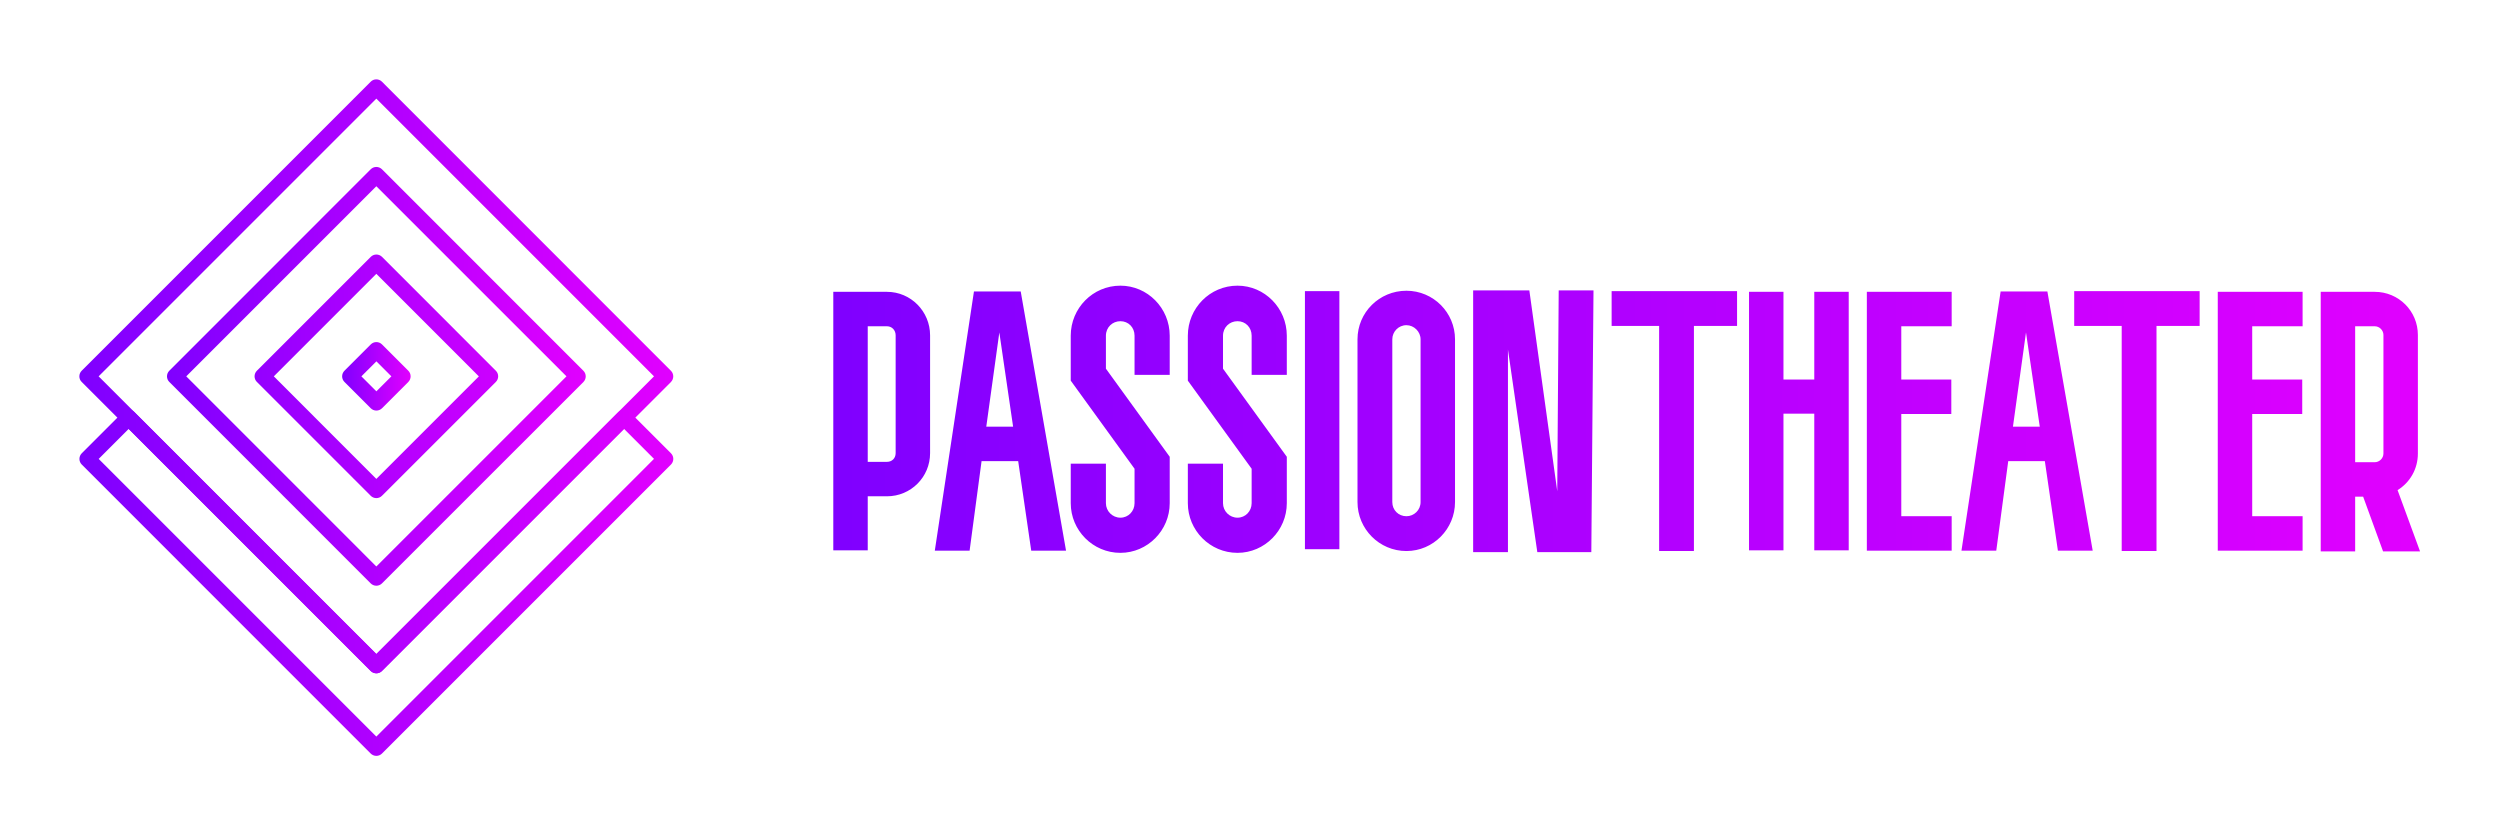 
        <svg xmlns="http://www.w3.org/2000/svg" xmlnslink="http://www.w3.org/1999/xlink" version="1.1" width="3203.39" 
        height="1072.141" viewBox="0 0 3203.39 1072.141">
			
			<g transform="scale(10.169) translate(10, 10)">
				<defs id="SvgjsDefs3285"><linearGradient id="SvgjsLinearGradient3290"><stop id="SvgjsStop3291" stop-color="#7f00ff" offset="0"></stop><stop id="SvgjsStop3292" stop-color="#e100ff" offset="1"></stop></linearGradient><linearGradient id="SvgjsLinearGradient3293"><stop id="SvgjsStop3294" stop-color="#7f00ff" offset="0"></stop><stop id="SvgjsStop3295" stop-color="#e100ff" offset="1"></stop></linearGradient></defs><g id="SvgjsG3286" featureKey="symbolFeature-0" transform="matrix(0.067,0,0,0.067,-0.032,-0.032)" fill="url(#SvgjsLinearGradient3290)"><g xmlns="http://www.w3.org/2000/svg">    <path d="M559,1102.5l10.6-10.6L36.7,559L559,36.7L1081.2,559l-532.8,532.8L559,1102.5l10.6-10.6L559,1102.5l10.6,10.6l543.4-543.4   c2.8-2.8,4.4-6.7,4.4-10.6c0-4-1.6-7.8-4.4-10.6L569.6,4.9c-5.9-5.9-15.4-5.9-21.2,0L4.9,548.4c-5.9,5.9-5.9,15.4,0,21.2   l543.5,543.5c2.8,2.8,6.7,4.4,10.6,4.4s7.8-1.6,10.6-4.4L559,1102.5z"></path>    <path d="M559,937.8l10.6,10.6l378.8-378.7c2.8-2.8,4.4-6.7,4.4-10.6c0-4-1.6-7.8-4.4-10.6L569.6,169.6c-2.8-2.8-6.7-4.4-10.6-4.4   c-4,0-7.8,1.6-10.6,4.4L169.7,548.4c-5.9,5.9-5.9,15.4,0,21.2l378.7,378.8c2.8,2.8,6.7,4.4,10.6,4.4c4,0,7.8-1.6,10.6-4.4   L559,937.8l10.6-10.6L201.5,559L559,201.5L916.6,559L548.4,927.2L559,937.8l10.6-10.6L559,937.8z M773.1,559l-10.6-10.6L559,751.9   L366.2,559L559,366.2l203.4,203.5L773.1,559l-10.6-10.6L773.1,559l10.6-10.6l-214-214.1c-2.8-2.8-6.7-4.4-10.6-4.4   c-4,0-7.8,1.6-10.6,4.4L334.4,548.4c-5.9,5.9-5.9,15.4,0,21.2l214,214c5.9,5.9,15.4,5.9,21.2,0l214.1-214c5.9-5.9,5.9-15.4,0-21.2   L773.1,559z"></path>    <path d="M509.7,559l10.6,10.6l38.8-38.8l28.2,28.2l-28.2,28.2l-38.8-38.8L509.7,559l10.6,10.6L509.7,559l-10.6,10.6l49.4,49.4   c2.8,2.8,6.7,4.4,10.6,4.4c4,0,7.8-1.6,10.6-4.4l49.4-49.4c2.8-2.8,4.4-6.7,4.4-10.6c0-4-1.6-7.8-4.4-10.6l-49.4-49.4   c-5.9-5.9-15.4-5.9-21.2,0l-49.4,49.4c-5.9,5.9-5.9,15.4,0,21.2L509.7,559z"></path>    <path d="M559,1102.4l10.6-10.6L103.8,626.1c-5.9-5.9-15.4-5.9-21.2,0L5,703.7c-2.8,2.8-4.4,6.7-4.4,10.6c0,4,1.6,7.8,4.4,10.6   l543.4,543.5c2.8,2.8,6.7,4.4,10.6,4.4c4,0,7.8-1.6,10.6-4.4l543.5-543.5c2.8-2.8,4.4-6.7,4.4-10.6c0-4-1.6-7.8-4.4-10.6   l-77.6-77.6c-5.9-5.9-15.4-5.9-21.2,0l-465.8,465.8L559,1102.4l10.6-10.6L559,1102.4l10.6,10.6l455.2-455.2l56.4,56.4L559,1236.5   L36.8,714.3l56.4-56.4l455.2,455.2c5.9,5.9,15.4,5.9,21.2,0L559,1102.4z"></path></g></g><g id="SvgjsG3287" featureKey="nameFeature-0" transform="matrix(1.142,0,0,1.142,95,13.708)" fill="url(#SvgjsLinearGradient3293)"><path d="M3.8 34 l0 5.96 l-3.8 0 l0 -28.52 l5.92 0 c2.64 0 4.76 2.16 4.76 4.8 l0 13 c0 2.64 -2.12 4.76 -4.76 4.76 l-2.12 0 z M3.8 15.24 l0 14.96 l2.12 0 c0.56 0 0.96 -0.4 0.96 -0.96 l0 -13 c0 -0.56 -0.4 -1 -0.96 -1 l-2.12 0 z M21.84 40 l-1.44 -9.88 l-4.04 0 l-1.32 9.88 l-3.84 0 l4.32 -28.6 l5.16 0 l5 28.6 l-3.84 0 z M16.88 26.32 l2.96 0 l-1.52 -10.4 z M31.68 40.24 c-3.04 0 -5.48 -2.48 -5.48 -5.48 l0 -4.36 l3.88 0 l0 4.36 c0 0.88 0.72 1.6 1.6 1.6 s1.56 -0.72 1.56 -1.6 l0 -3.8 l-7.04 -9.72 l0 -4.96 c0 -3.04 2.44 -5.52 5.48 -5.52 c3 0 5.44 2.48 5.44 5.52 l0 4.32 l-3.88 0 l0 -4.32 c0 -0.92 -0.68 -1.6 -1.56 -1.6 s-1.6 0.68 -1.6 1.6 l0 3.64 l7.04 9.72 l0 5.12 c0 3 -2.44 5.48 -5.44 5.48 z M44.6 40.24 c-3.04 0 -5.48 -2.48 -5.48 -5.48 l0 -4.36 l3.88 0 l0 4.36 c0 0.88 0.72 1.6 1.6 1.6 s1.56 -0.72 1.56 -1.6 l0 -3.8 l-7.04 -9.72 l0 -4.96 c0 -3.04 2.44 -5.52 5.48 -5.52 c3 0 5.44 2.48 5.44 5.52 l0 4.32 l-3.88 0 l0 -4.32 c0 -0.92 -0.68 -1.6 -1.56 -1.6 s-1.6 0.68 -1.6 1.6 l0 3.64 l7.04 9.72 l0 5.12 c0 3 -2.44 5.48 -5.44 5.48 z M55.84 11.36 l0 28.48 l-3.8 0 l0 -28.48 l3.8 0 z M63.24 40.04 c-3 0 -5.4 -2.44 -5.4 -5.4 l0 -17.96 c0 -2.96 2.4 -5.36 5.4 -5.36 c2.96 0 5.36 2.4 5.36 5.36 l0 17.96 c0 2.96 -2.4 5.4 -5.36 5.4 z M63.24 15.12 c-0.88 0 -1.56 0.72 -1.56 1.56 l0 17.96 c0 0.88 0.68 1.56 1.56 1.56 c0.84 0 1.56 -0.68 1.56 -1.56 l0 -17.96 c0 -0.84 -0.72 -1.56 -1.56 -1.56 z M79.88 33.44 l0.16 -22.16 l3.84 0 l-0.24 28.88 l-5.96 0 l-3.24 -22.36 l0 22.36 l-3.84 0 l0 -28.88 l6.2 0 z M99.72 11.36 l0 3.84 l-4.76 0 l0 24.84 l-3.84 0 l0 -24.84 l-5.24 0 l0 -3.84 l13.84 0 z M108.24 11.44 l3.8 0 l0 28.52 l-3.8 0 l0 -15.08 l-3.4 0 l0 15.08 l-3.8 0 l0 -28.52 l3.8 0 l0 9.68 l3.4 0 l0 -9.68 z M123.36 24.92 l-5.52 0 l0 11.28 l5.56 0 l0 3.8 l-9.36 0 l0 -28.56 l9.36 0 l0 3.8 l-5.56 0 l0 5.88 l5.52 0 l0 3.8 z M135.12 40 l-1.44 -9.88 l-4.04 0 l-1.32 9.88 l-3.84 0 l4.32 -28.6 l5.16 0 l5 28.6 l-3.84 0 z M130.16 26.32 l2.96 0 l-1.52 -10.4 z M150.76 11.36 l0 3.84 l-4.76 0 l0 24.84 l-3.84 0 l0 -24.84 l-5.24 0 l0 -3.84 l13.84 0 z M162.08 24.92 l-5.52 0 l0 11.28 l5.56 0 l0 3.8 l-9.36 0 l0 -28.56 l9.36 0 l0 3.8 l-5.56 0 l0 5.88 l5.52 0 l0 3.8 z M175.08 40.08 l-4.08 0 l-2.2 -6.04 l-0.88 0 l0 6.04 l-3.8 0 l0 -28.64 l5.96 0 c2.64 0 4.76 2.12 4.76 4.76 l0 13.08 c0 1.72 -0.88 3.2 -2.24 4.04 z M167.92 15.24 l0 15 l2.16 0 c0.52 0 0.96 -0.44 0.96 -0.96 l0 -13.08 c0 -0.52 -0.44 -0.96 -0.96 -0.96 l-2.16 0 z"></path></g>
			</g>
		</svg>
	